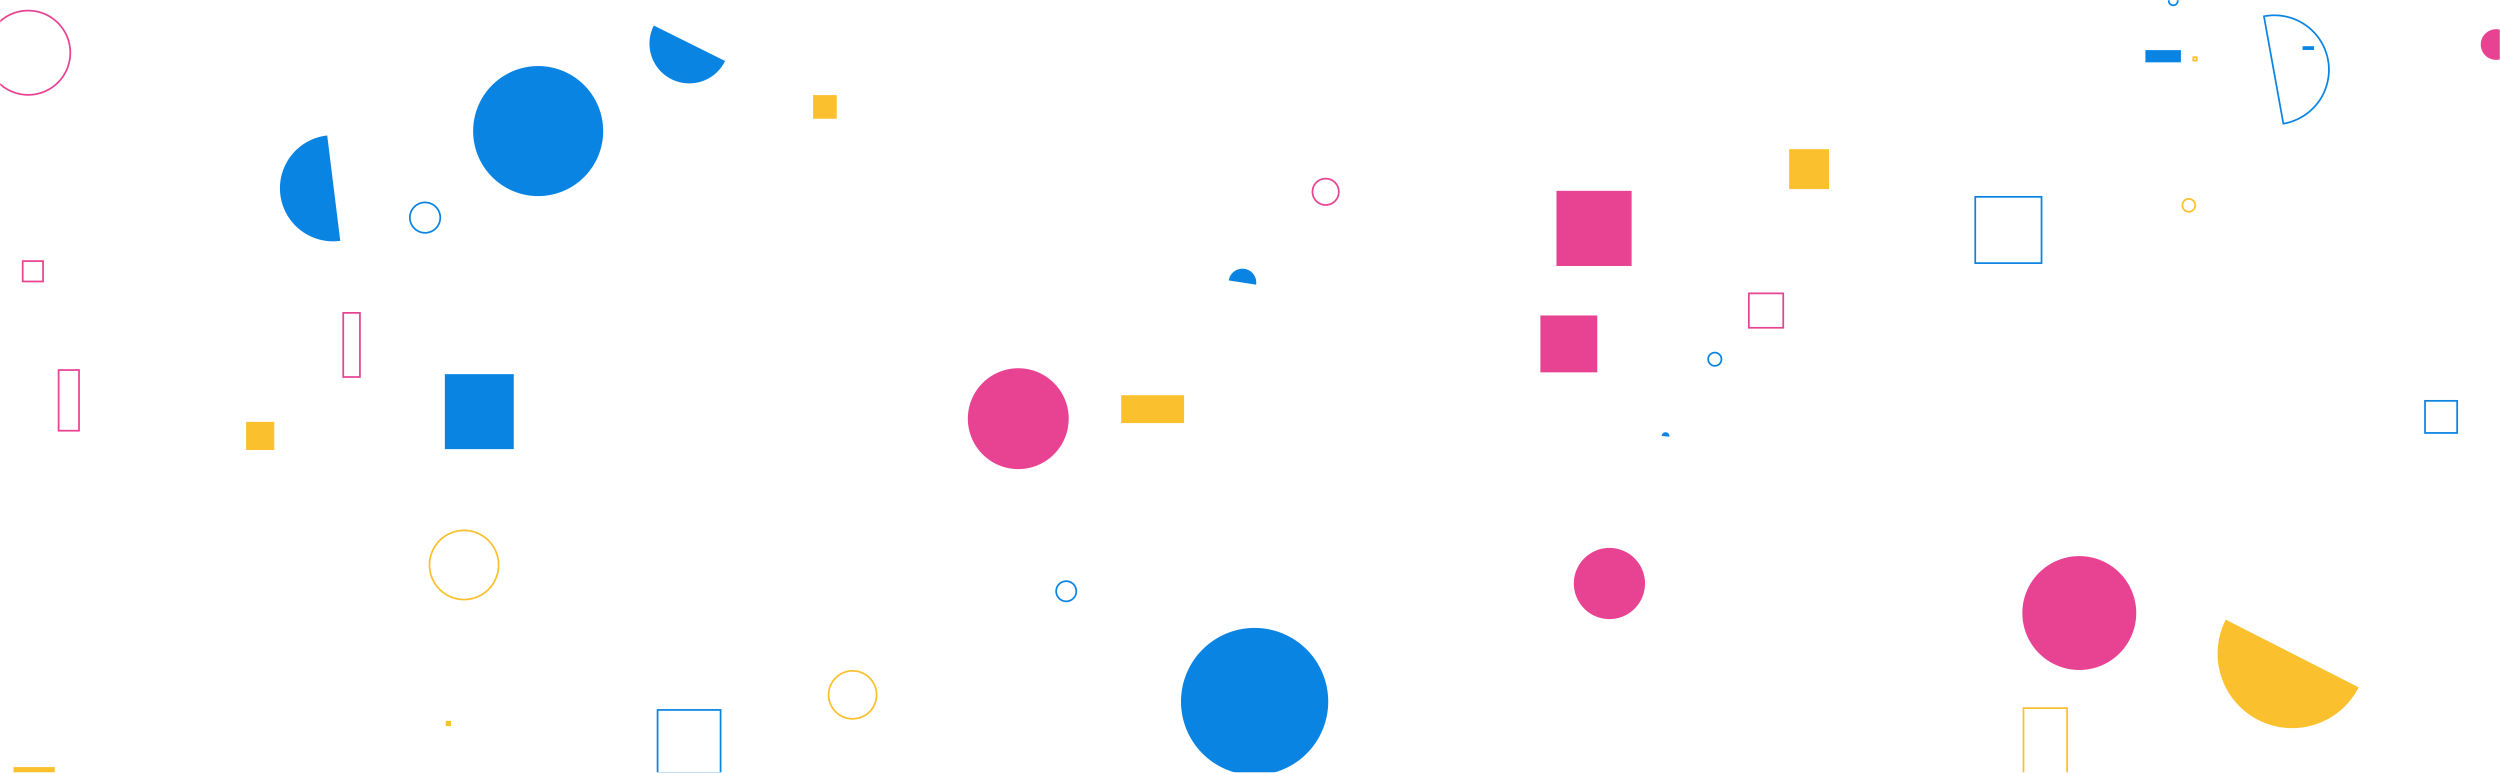 <svg xmlns="http://www.w3.org/2000/svg" version="1.1" xmlns:xlink="http://www.w3.org/1999/xlink" xmlns:svgjs="http://svgjs.com/svgjs" width="1443" height="446" preserveAspectRatio="none" viewBox="0 0 1443 446">
    <g mask="url(&quot;#SvgjsMask1950&quot;)" fill="none">
        <path d="M1317.95 71.37a31.48 31.48 0 1 0-11.2-61.95z" stroke="rgba(9, 132, 227, 1)"></path>
        <path d="M647.15 228.12L683.45 228.12L683.45 244.2L647.15 244.2z" fill="rgba(251, 192, 45, 1)"></path>
        <path d="M1259.68 118.52 a3.7 3.7 0 1 0 7.4 0 a3.7 3.7 0 1 0 -7.4 0z" stroke="rgba(251, 192, 45, 1)"></path>
        <path d="M1009.44 169.34L1029.29 169.34L1029.29 189.19L1009.44 189.19z" stroke="rgba(232, 67, 147, 1)"></path>
        <path d="M33.84 213.58L45.61 213.58L45.61 248.6L33.84 248.6z" stroke="rgba(232, 67, 147, 1)"></path>
        <path d="M478.28 401.06 a13.84 13.84 0 1 0 27.68 0 a13.84 13.84 0 1 0 -27.68 0z" stroke="rgba(251, 192, 45, 1)"></path>
        <path d="M379.55 409.77L415.92 409.77L415.92 446.14L379.55 446.14z" stroke="rgba(9, 132, 227, 1)"></path>
        <path d="M1167.3 353.85 a32.87 32.87 0 1 0 65.74 0 a32.87 32.87 0 1 0 -65.74 0z" fill="rgba(232, 67, 147, 1)"></path>
        <path d="M1399.73 231.36L1418.27 231.36L1418.27 249.9L1399.73 249.9z" stroke="rgba(9, 132, 227, 1)"></path>
        <path d="M1284.71 357.66a43.05 43.05 0 1 0 76.72 39.08z" fill="rgba(251, 192, 45, 1)"></path>
        <path d="M1265.96 33L1267.93 33L1267.93 34.97L1265.96 34.97z" stroke="rgba(251, 192, 45, 1)"></path>
        <path d="M1140.11 113.61L1178.37 113.61L1178.37 151.87L1140.11 151.87z" stroke="rgba(9, 132, 227, 1)"></path>
        <path d="M963.57 252.08a2.24 2.24 0 1 0-4.45-0.45z" fill="rgba(9, 132, 227, 1)"></path>
        <path d="M236.58 125.61 a8.77 8.77 0 1 0 17.54 0 a8.77 8.77 0 1 0 -17.54 0z" stroke="rgba(9, 132, 227, 1)"></path>
        <path d="M198.12 180.59L207.75 180.59L207.75 217.61L198.12 217.61z" stroke="rgba(232, 67, 147, 1)"></path>
        <path d="M985.97 207.35 a3.82 3.82 0 1 0 7.64 0 a3.82 3.82 0 1 0 -7.64 0z" stroke="rgba(9, 132, 227, 1)"></path>
        <path d="M256.77 215.96L296.54 215.96L296.54 259.24L256.77 259.24z" fill="rgba(9, 132, 227, 1)"></path>
        <path d="M898.39 110.14L941.77 110.14L941.77 153.52L898.39 153.52z" fill="rgba(232, 67, 147, 1)"></path>
        <path d="M757.57 110.71 a7.6 7.6 0 1 0 15.2 0 a7.6 7.6 0 1 0 -15.2 0z" stroke="rgba(232, 67, 147, 1)"></path>
        <path d="M558.64 241.66 a29.11 29.11 0 1 0 58.22 0 a29.11 29.11 0 1 0 -58.22 0z" fill="rgba(232, 67, 147, 1)"></path>
        <path d="M247.92 326.1 a19.94 19.94 0 1 0 39.88 0 a19.94 19.94 0 1 0 -39.88 0z" stroke="rgba(251, 192, 45, 1)"></path>
        <path d="M142.05 243.49L158.31 243.49L158.31 259.75L142.05 259.75z" fill="rgba(251, 192, 45, 1)"></path>
        <path d="M1167.96 408.73L1193.13 408.73L1193.13 450.48L1167.96 450.48z" stroke="rgba(251, 192, 45, 1)"></path>
        <path d="M1251.8 0.47 a2.6 2.6 0 1 0 5.2 0 a2.6 2.6 0 1 0 -5.2 0z" stroke="rgba(9, 132, 227, 1)"></path>
        <path d="M908.43 336.8 a20.54 20.54 0 1 0 41.08 0 a20.54 20.54 0 1 0 -41.08 0z" fill="rgba(232, 67, 147, 1)"></path>
        <path d="M1329.06 26.67L1335.68 26.67L1335.68 28.84L1329.06 28.84z" fill="rgba(9, 132, 227, 1)"></path>
        <path d="M1238.33 28.93L1258.82 28.93L1258.82 35.98L1238.33 35.98z" fill="rgba(9, 132, 227, 1)"></path>
        <path d="M13.1 150.71L24.85 150.71L24.85 162.46L13.1 162.46z" stroke="rgba(232, 67, 147, 1)"></path>
        <path d="M681.67 404.93 a42.49 42.49 0 1 0 84.98 0 a42.49 42.49 0 1 0 -84.98 0z" fill="rgba(9, 132, 227, 1)"></path>
        <path d="M7.8 442.74L31.62 442.74L31.62 466.56L7.8 466.56z" fill="rgba(251, 192, 45, 1)"></path>
        <path d="M1032.7 86.11L1055.71 86.11L1055.71 109.12L1032.7 109.12z" fill="rgba(251, 192, 45, 1)"></path>
        <path d="M377.38 14.74a22.97 22.97 0 1 0 41.13 20.46z" fill="rgba(9, 132, 227, 1)"></path>
        <path d="M1431.9 25.71 a8.85 8.85 0 1 0 17.7 0 a8.85 8.85 0 1 0 -17.7 0z" fill="rgba(232, 67, 147, 1)"></path>
        <path d="M889.11 182.09L921.94 182.09L921.94 214.92L889.11 214.92z" fill="rgba(232, 67, 147, 1)"></path>
        <path d="M188.87 78.2a30.64 30.64 0 1 0 7.53 60.81z" fill="rgba(9, 132, 227, 1)"></path>
        <path d="M273.1 75.66 a37.53 37.53 0 1 0 75.06 0 a37.53 37.53 0 1 0 -75.06 0z" fill="rgba(9, 132, 227, 1)"></path>
        <path d="M-8.05 30.44 a24.31 24.31 0 1 0 48.62 0 a24.31 24.31 0 1 0 -48.62 0z" stroke="rgba(232, 67, 147, 1)"></path>
        <path d="M469.3 54.88L482.96 54.88L482.96 68.54L469.3 68.54z" fill="rgba(251, 192, 45, 1)"></path>
        <path d="M725.02 164.31a7.99 7.99 0 1 0-15.8-2.44z" fill="rgba(9, 132, 227, 1)"></path>
        <path d="M609.62 341.28 a5.81 5.81 0 1 0 11.62 0 a5.81 5.81 0 1 0 -11.62 0z" stroke="rgba(9, 132, 227, 1)"></path>
        <path d="M257.32 416.08L260.34 416.08L260.34 419.1L257.32 419.1z" fill="rgba(251, 192, 45, 1)"></path>
    </g>
    <defs>
        <mask id="SvgjsMask1950">
            <rect width="1443" height="446" fill="#ffffff"></rect>
        </mask>
    </defs>
</svg>